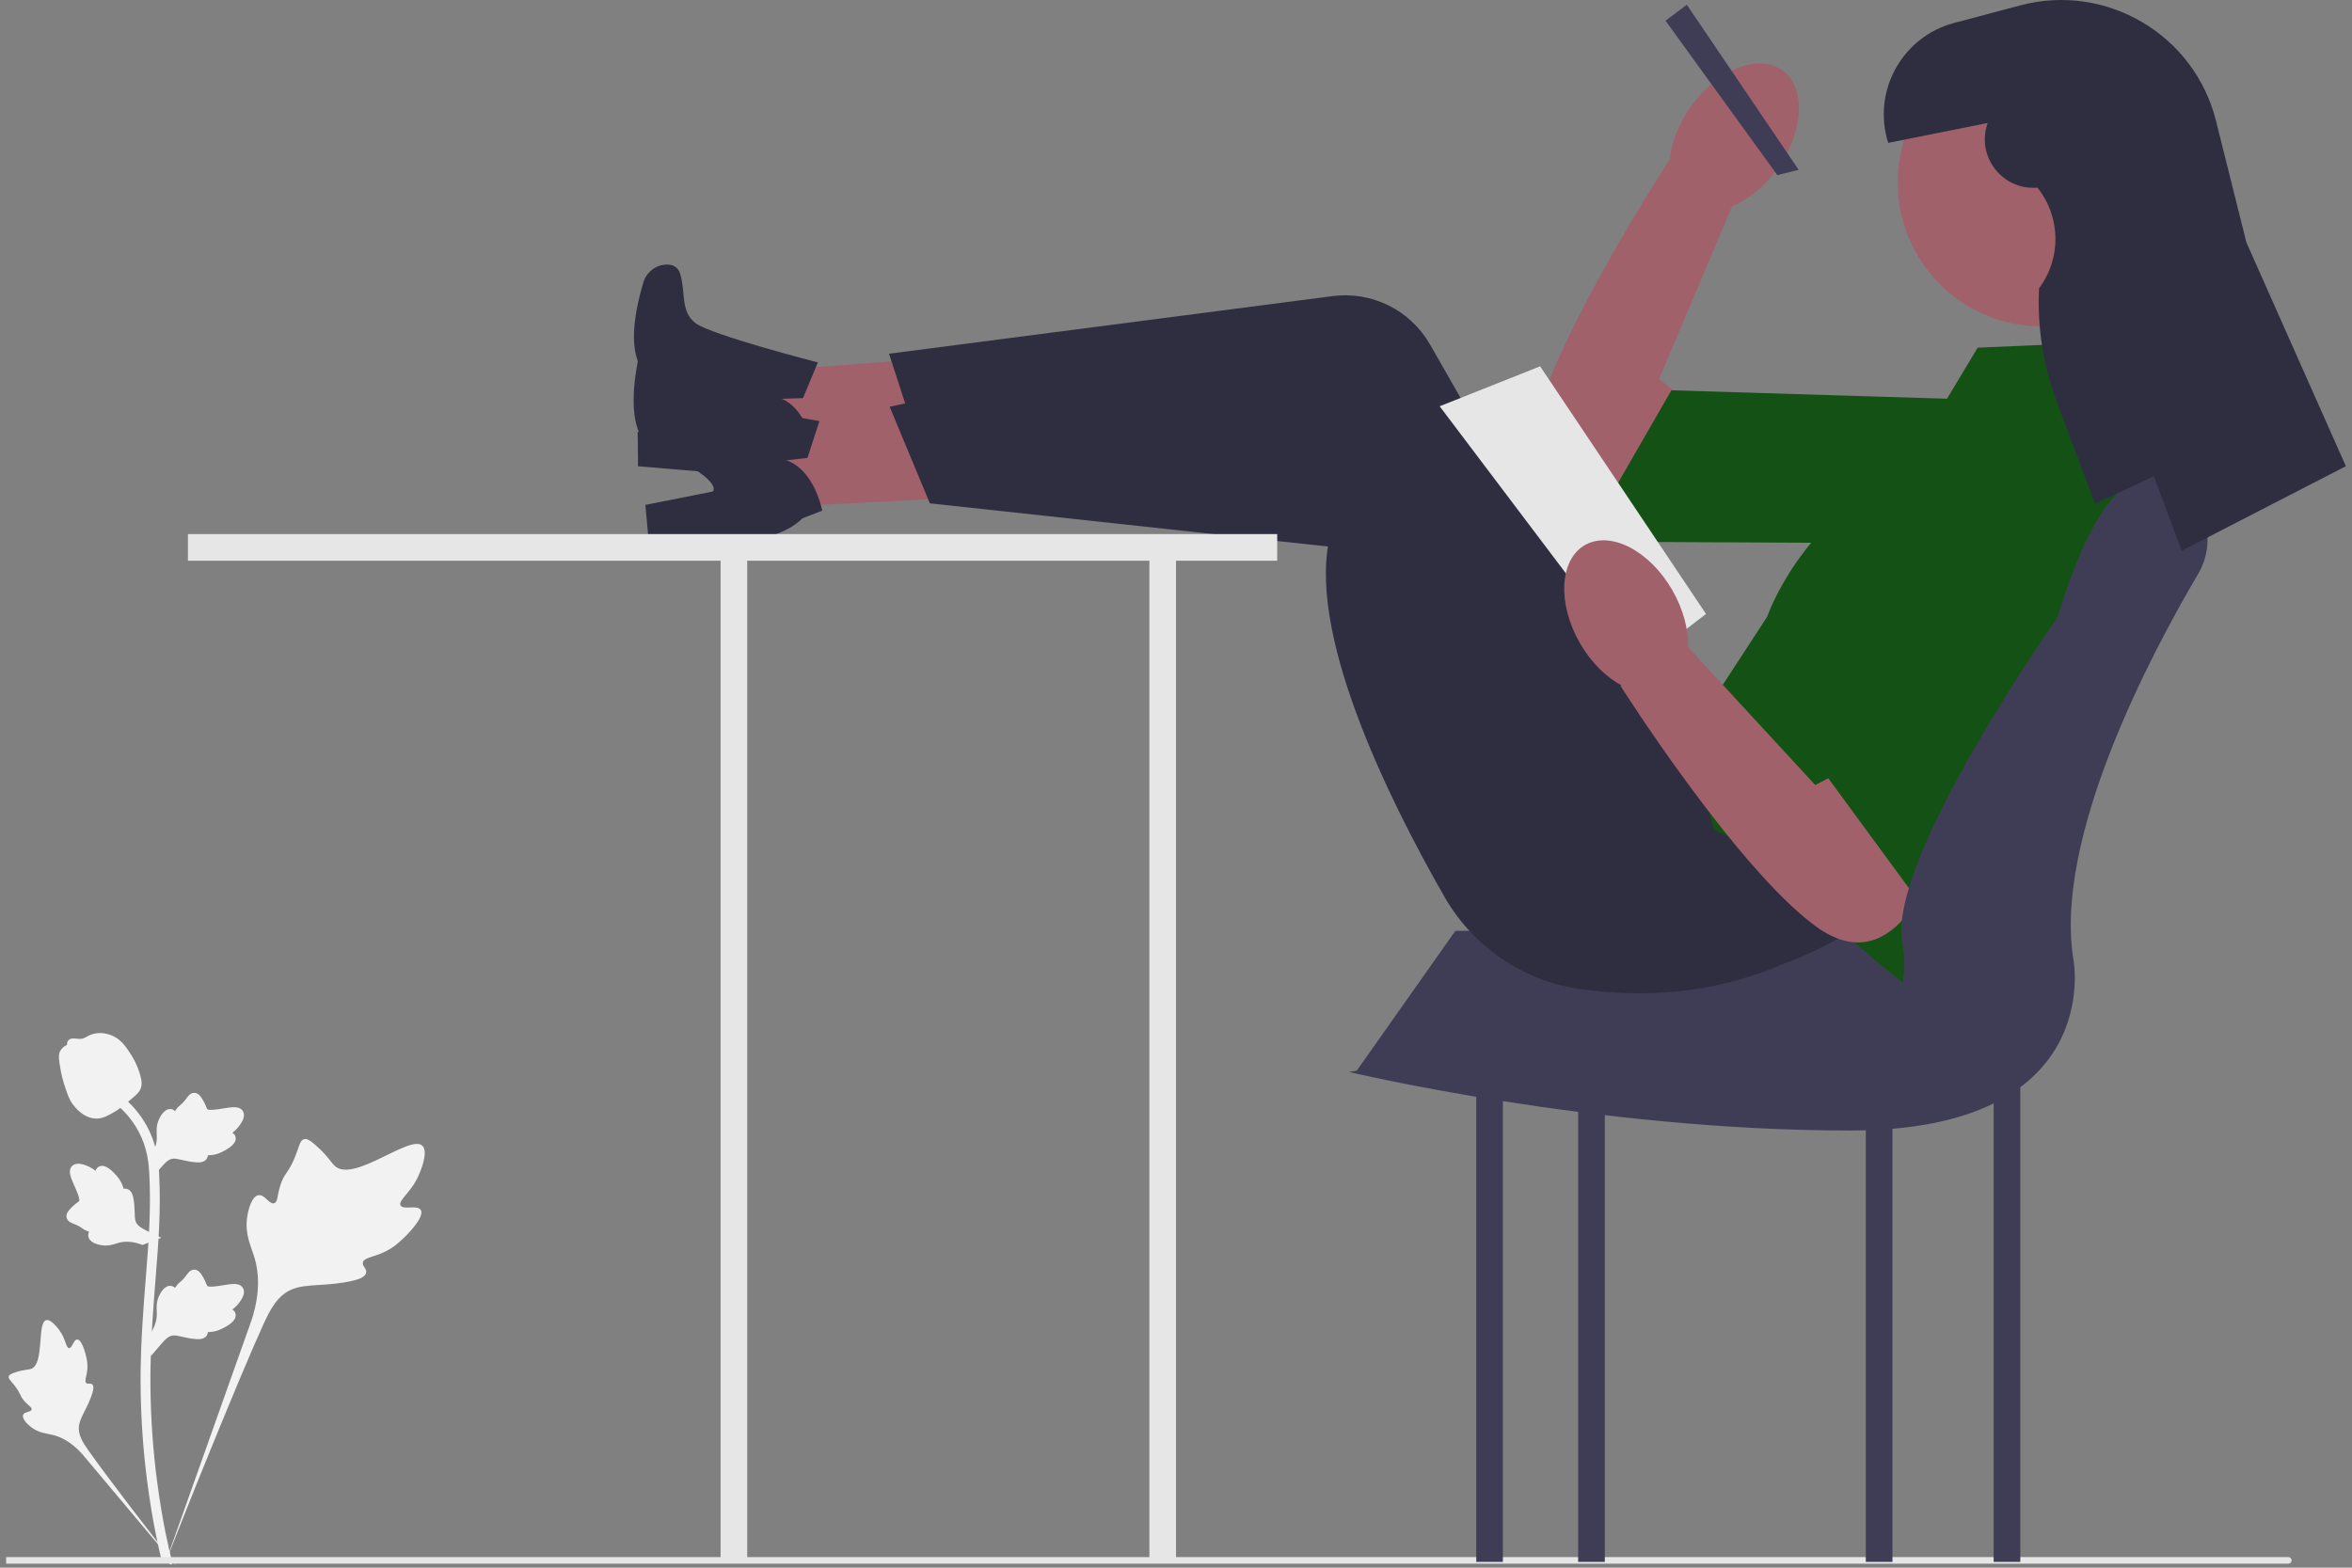 <svg width="150" height="100" viewBox="0 0 150 100" fill="none" xmlns="http://www.w3.org/2000/svg">
<rect x="0" y="0" width="150" height="100" fill="#808080" stroke="none"/>
<g id="undraw_exams_re_4ios (1) 1" clip-path="url(#clip0_1199_889)">
<g id="Group">
<path id="Vector" d="M26.836 77.184C26.625 76.828 25.712 77.209 25.544 76.886C25.377 76.564 26.225 76.074 26.71 74.954C26.797 74.751 27.348 73.478 26.94 73.086C26.167 72.341 22.631 75.414 21.393 74.408C21.121 74.188 20.931 73.747 20.109 73.032C19.782 72.747 19.584 72.619 19.393 72.666C19.121 72.734 19.1 73.098 18.809 73.812C18.372 74.884 18.113 74.82 17.859 75.675C17.67 76.309 17.713 76.679 17.491 76.751C17.176 76.852 16.887 76.179 16.488 76.239C16.081 76.301 15.835 77.085 15.758 77.672C15.612 78.773 16.017 79.5 16.241 80.264C16.484 81.095 16.629 82.358 16.066 84.146L10.497 99.838C11.727 96.618 15.287 87.791 16.783 84.511C17.214 83.565 17.691 82.604 18.67 82.225C19.613 81.86 20.907 82.078 22.558 81.68C22.751 81.634 23.285 81.498 23.353 81.183C23.409 80.923 23.094 80.778 23.142 80.534C23.207 80.208 23.826 80.204 24.586 79.827C25.122 79.561 25.456 79.245 25.743 78.973C25.83 78.891 27.117 77.657 26.836 77.184Z" fill="#F2F2F2"/>
<path id="Vector_2" d="M4.925 85.444C4.689 85.445 4.613 86.003 4.406 85.993C4.199 85.982 4.204 85.424 3.794 84.863C3.72 84.762 3.254 84.124 2.943 84.211C2.355 84.375 2.842 86.998 1.992 87.315C1.805 87.385 1.534 87.351 0.946 87.548C0.712 87.626 0.592 87.686 0.56 87.794C0.515 87.947 0.687 88.062 0.954 88.412C1.354 88.935 1.247 89.043 1.594 89.415C1.851 89.691 2.044 89.776 2.016 89.906C1.975 90.09 1.561 90.038 1.475 90.251C1.388 90.468 1.702 90.815 1.968 91.022C2.466 91.412 2.94 91.423 3.379 91.534C3.857 91.653 4.519 91.947 5.234 92.739L11.329 100C10.103 98.468 6.799 94.174 5.62 92.493C5.28 92.008 4.946 91.497 5.043 90.907C5.136 90.339 5.616 89.766 5.897 88.842C5.93 88.734 6.018 88.432 5.883 88.308C5.771 88.206 5.609 88.318 5.503 88.224C5.362 88.098 5.538 87.793 5.573 87.311C5.597 86.972 5.538 86.716 5.487 86.497C5.472 86.431 5.238 85.443 4.925 85.444Z" fill="#F2F2F2"/>
<path id="Vector_3" d="M9.624 86.499L9.482 85.232L9.547 85.136C9.847 84.692 10 84.258 10.002 83.847C10.002 83.781 9.999 83.716 9.996 83.649C9.984 83.385 9.969 83.056 10.14 82.673C10.236 82.46 10.506 81.965 10.912 82.026C11.021 82.042 11.103 82.092 11.166 82.151C11.175 82.136 11.185 82.121 11.195 82.106C11.321 81.913 11.421 81.83 11.518 81.751C11.592 81.689 11.668 81.626 11.788 81.477C11.841 81.412 11.882 81.354 11.916 81.306C12.021 81.16 12.158 80.985 12.4 80.988C12.658 81.001 12.793 81.214 12.883 81.355C13.043 81.608 13.115 81.789 13.163 81.91C13.181 81.954 13.201 82.003 13.211 82.019C13.294 82.141 13.97 82.026 14.225 81.985C14.797 81.889 15.293 81.807 15.497 82.168C15.643 82.426 15.534 82.767 15.164 83.21C15.049 83.347 14.926 83.452 14.817 83.534C14.908 83.588 14.988 83.671 15.021 83.8C15.098 84.107 14.834 84.415 14.237 84.716C14.088 84.791 13.889 84.892 13.609 84.94C13.477 84.963 13.358 84.968 13.257 84.971C13.255 85.03 13.241 85.094 13.205 85.159C13.1 85.352 12.882 85.444 12.552 85.421C12.19 85.403 11.892 85.333 11.629 85.273C11.399 85.22 11.201 85.175 11.046 85.186C10.758 85.209 10.536 85.44 10.275 85.739L9.624 86.499Z" fill="#F2F2F2"/>
<path id="Vector_4" d="M10.283 78.955L9.094 79.414L8.984 79.376C8.479 79.198 8.02 79.16 7.621 79.263C7.558 79.279 7.495 79.299 7.432 79.319C7.179 79.397 6.865 79.496 6.451 79.427C6.22 79.388 5.674 79.253 5.63 78.845C5.617 78.735 5.645 78.643 5.686 78.567C5.669 78.562 5.653 78.556 5.635 78.551C5.416 78.477 5.311 78.402 5.21 78.329C5.132 78.272 5.051 78.215 4.876 78.136C4.8 78.102 4.734 78.077 4.678 78.056C4.51 77.991 4.307 77.903 4.248 77.669C4.195 77.416 4.367 77.231 4.481 77.108C4.684 76.89 4.842 76.773 4.946 76.696C4.984 76.668 5.027 76.636 5.039 76.623C5.137 76.511 4.854 75.886 4.749 75.65C4.512 75.121 4.306 74.663 4.604 74.374C4.816 74.167 5.174 74.185 5.696 74.431C5.858 74.508 5.991 74.6 6.098 74.684C6.127 74.584 6.186 74.484 6.303 74.42C6.581 74.267 6.946 74.445 7.388 74.946C7.499 75.071 7.646 75.238 7.764 75.497C7.819 75.619 7.855 75.732 7.884 75.829C7.941 75.817 8.006 75.814 8.078 75.832C8.291 75.885 8.436 76.073 8.498 76.397C8.571 76.752 8.58 77.058 8.588 77.328C8.596 77.563 8.603 77.766 8.652 77.913C8.748 78.186 9.027 78.343 9.383 78.519L10.283 78.955Z" fill="#F2F2F2"/>
<path id="Vector_5" d="M9.624 75.223L9.482 73.956L9.547 73.859C9.847 73.415 10 72.981 10.002 72.57C10.002 72.504 9.999 72.439 9.996 72.372C9.984 72.108 9.969 71.779 10.14 71.396C10.236 71.183 10.506 70.689 10.912 70.75C11.021 70.765 11.103 70.815 11.166 70.874C11.175 70.859 11.185 70.844 11.195 70.829C11.321 70.636 11.421 70.553 11.518 70.474C11.592 70.413 11.668 70.35 11.788 70.2C11.841 70.135 11.882 70.077 11.916 70.029C12.021 69.883 12.158 69.708 12.4 69.712C12.658 69.724 12.793 69.937 12.883 70.079C13.043 70.331 13.115 70.512 13.163 70.633C13.181 70.677 13.201 70.726 13.211 70.742C13.294 70.864 13.97 70.75 14.225 70.708C14.797 70.613 15.293 70.53 15.497 70.891C15.643 71.149 15.534 71.491 15.164 71.933C15.049 72.071 14.926 72.175 14.817 72.257C14.908 72.311 14.988 72.394 15.021 72.523C15.098 72.83 14.834 73.138 14.237 73.439C14.088 73.514 13.889 73.615 13.609 73.663C13.477 73.686 13.358 73.691 13.257 73.694C13.255 73.753 13.241 73.817 13.205 73.882C13.1 74.075 12.882 74.167 12.552 74.145C12.19 74.126 11.892 74.056 11.629 73.996C11.399 73.943 11.201 73.899 11.046 73.909C10.758 73.932 10.536 74.163 10.275 74.462L9.624 75.223Z" fill="#F2F2F2"/>
<path id="Vector_6" d="M10.921 99.817L10.655 99.651L10.346 99.686C10.341 99.657 10.324 99.591 10.299 99.488C10.16 98.921 9.738 97.197 9.385 94.482C9.139 92.587 9 90.638 8.971 88.69C8.943 86.738 9.035 85.26 9.109 84.073C9.165 83.177 9.233 82.325 9.3 81.494C9.477 79.274 9.644 77.177 9.52 74.856C9.492 74.338 9.435 73.26 8.804 72.112C8.439 71.446 7.935 70.855 7.308 70.356L7.698 69.865C8.391 70.417 8.948 71.072 9.354 71.811C10.053 73.083 10.116 74.259 10.146 74.823C10.272 77.185 10.103 79.302 9.924 81.543C9.858 82.371 9.79 83.22 9.734 84.112C9.661 85.289 9.569 86.753 9.598 88.68C9.626 90.605 9.764 92.53 10.006 94.401C10.354 97.082 10.771 98.781 10.907 99.339C10.98 99.637 10.995 99.699 10.921 99.817Z" fill="#F2F2F2"/>
<path id="Vector_7" d="M6.159 71.351C6.133 71.351 6.107 71.351 6.081 71.349C5.547 71.32 5.053 71.001 4.612 70.4C4.405 70.117 4.3 69.795 4.089 69.152C4.056 69.053 3.897 68.55 3.8 67.858C3.737 67.406 3.745 67.217 3.834 67.05C3.934 66.864 4.095 66.734 4.276 66.647C4.268 66.587 4.274 66.525 4.3 66.462C4.407 66.201 4.691 66.235 4.844 66.251C4.922 66.261 5.019 66.274 5.124 66.268C5.288 66.26 5.377 66.212 5.511 66.138C5.639 66.068 5.798 65.98 6.035 65.932C6.501 65.835 6.892 65.967 7.02 66.01C7.698 66.236 8.032 66.763 8.419 67.373C8.496 67.495 8.76 67.94 8.935 68.551C9.061 68.992 9.043 69.187 9.005 69.333C8.928 69.632 8.746 69.803 8.284 70.181C7.801 70.577 7.559 70.775 7.351 70.896C6.867 71.176 6.563 71.351 6.159 71.351Z" fill="#F2F2F2"/>
</g>
<path id="Vector_8" d="M146.149 99.532C146.149 99.648 146.055 99.742 145.939 99.742H0.39V99.322H145.939C146.055 99.322 146.149 99.416 146.149 99.532Z" fill="#E6E6E6"/>
<g id="Group_2">
<g id="Group_3">
<path id="Vector_9" d="M104.131 33.149C104.131 33.149 96.296 34.091 97.618 27.896C98.939 21.702 106.433 10.26 106.433 10.26L110.685 12.645L105.803 24.184L107.905 25.842L104.131 33.149Z" fill="#A0616A"/>
<path id="Vector_10" d="M129.805 25.608L128.701 34.688L101.037 34.552L106.593 24.896L129.805 25.608Z" fill="#145114"/>
<path id="Vector_11" d="M113.366 10.743C115.059 8.379 115.195 5.577 113.669 4.484C112.144 3.392 109.535 4.423 107.842 6.788C106.149 9.152 106.013 11.954 107.538 13.046C109.064 14.139 111.673 13.107 113.366 10.743Z" fill="#A0616A"/>
</g>
<path id="Vector_12" d="M127.146 60.225V99.631H128.844V60.225H127.146Z" fill="#3F3D56"/>
<path id="Vector_13" d="M118.993 60.225V99.631H120.692V60.225H118.993Z" fill="#3F3D56"/>
<path id="Vector_14" d="M73.303 35.427V99.631H75.001V35.427H73.303Z" fill="#E6E6E6"/>
<path id="Vector_15" d="M100.648 60.225V99.631H102.347V60.225H100.648Z" fill="#3F3D56"/>
<path id="Vector_16" d="M94.148 60.225V99.631H95.847V60.225H94.148Z" fill="#3F3D56"/>
<path id="Vector_17" d="M125.617 59.376H92.817L86.524 68.301L119.162 70.247L125.617 59.376Z" fill="#3F3D56"/>
<g id="Group_4">
<g id="Group_5">
<path id="Vector_18" d="M65.557 28.841L65.706 22.368L45.91 23.891L45.809 28.277L65.557 28.841Z" fill="#A0616A"/>
<path id="Vector_19" d="M52.159 23.118L51.212 25.395L49.852 25.439C49.852 25.439 51.444 25.927 51.886 28.82L50.58 29.211C50.58 29.211 49.325 30.382 46.98 30.268L40.691 29.742L40.667 27.55L45.013 27.048C45.013 27.048 45.982 26.41 41.187 23.791C41.187 23.791 39.599 22.82 41.028 18.024C41.224 17.365 41.817 16.891 42.505 16.876C42.884 16.868 43.24 17.004 43.382 17.476C43.743 18.676 43.377 19.872 44.37 20.621C45.363 21.369 52.159 23.118 52.159 23.118Z" fill="#2F2E41"/>
</g>
<path id="Vector_20" d="M123.163 53.585C123.163 53.585 116.332 65.203 100.877 63.109C97.199 62.611 93.963 60.424 92.119 57.203C88.556 50.976 83.145 40.074 84.899 33.901L58.759 28.911L56.699 22.563L84.99 18.888C87.492 18.563 89.943 19.78 91.197 21.97L104.978 46.037L109.087 46.485L123.163 53.585Z" fill="#2F2E41"/>
</g>
<g id="Group_6">
<g id="Group_7">
<path id="Vector_21" d="M66.073 31.49L65.7 25.026L46.091 28.137L46.343 32.517L66.073 31.49Z" fill="#A0616A"/>
<path id="Vector_22" d="M52.257 26.863L51.497 29.21L50.145 29.363C50.145 29.363 51.771 29.721 52.444 32.569L51.174 33.064C51.174 33.064 50.017 34.332 47.67 34.407L41.36 34.389L41.159 32.206L45.451 31.355C45.451 31.355 46.365 30.642 41.376 28.417C41.376 28.417 39.714 27.577 40.752 22.681C40.895 22.009 41.448 21.489 42.132 21.419C42.51 21.38 42.875 21.488 43.055 21.946C43.511 23.113 43.243 24.334 44.293 25.001C45.343 25.668 52.257 26.863 52.257 26.863Z" fill="#2F2E41"/>
</g>
<path id="Vector_23" d="M125.482 51.52C125.482 51.52 119.609 63.649 104.035 62.805C100.328 62.605 96.927 60.685 94.83 57.623C90.778 51.703 84.507 41.272 85.759 34.977L59.302 32.107L56.738 25.945L84.641 20.006C87.11 19.481 89.651 20.496 91.077 22.578L106.749 45.458L110.881 45.575L125.482 51.52Z" fill="#2F2E41"/>
</g>
<path id="Vector_24" d="M107.578 0.302L106.219 1.321L113.353 11.172L114.711 10.833L107.578 0.302Z" fill="#3F3D56"/>
<path id="Vector_25" d="M126.126 22.178L133.94 21.838L137.337 37.125C137.337 37.125 130.203 63.962 121.71 62.943C121.71 62.943 116.445 59.036 116.445 57.677C116.445 56.319 109.311 52.922 109.311 52.922L107.612 47.147L112.708 39.333C112.708 39.333 114.746 33.218 121.54 29.822L126.126 22.178Z" fill="#145114"/>
<path id="Vector_26" d="M81.455 34.068H11.985V35.766H45.956V99.631H47.654V35.766H81.455V34.068Z" fill="#E6E6E6"/>
<path id="Vector_27" d="M130.203 20.819C135.269 20.819 139.375 16.713 139.375 11.647C139.375 6.582 135.269 2.475 130.203 2.475C125.138 2.475 121.031 6.582 121.031 11.647C121.031 16.713 125.138 20.819 130.203 20.819Z" fill="#A0616A"/>
<path id="Vector_28" d="M98.223 23.367L91.816 25.915L104.386 42.561L108.802 39.163L98.223 23.367Z" fill="#E6E6E6"/>
<g id="Group_8">
<path id="Vector_29" d="M123.24 55.299C123.24 55.299 120.862 62.824 115.766 59.062C110.671 55.299 103.346 43.749 103.346 43.749L107.274 40.862L115.766 50.074L118.144 48.845L123.24 55.299Z" fill="#A0616A"/>
<path id="Vector_30" d="M126.976 28.802L134.789 33.558L123.239 58.696L115.766 48.505L126.976 28.802Z" fill="#145114"/>
<path id="Vector_31" d="M106.339 43.893C107.964 42.955 108.102 40.153 106.648 37.635C105.194 35.116 102.699 33.835 101.074 34.773C99.449 35.711 99.311 38.513 100.765 41.032C102.219 43.55 104.714 44.831 106.339 43.893Z" fill="#A0616A"/>
</g>
<path id="Vector_32" d="M131.206 39.417C133.56 31.7 136.086 29.258 138.742 30.787C140.763 31.951 141.372 34.6 140.187 36.609C137.167 41.731 130.945 53.466 132.241 61.244C132.241 61.244 134.279 72.115 117.973 72.115C101.668 72.115 86.041 68.378 86.041 68.378L94.534 67.019L113.847 68.399C118.26 68.714 121.979 64.938 121.389 60.554C121.37 60.409 121.347 60.263 121.32 60.115C120.351 54.79 131.206 39.417 131.206 39.417Z" fill="#3F3D56"/>
</g>
<path id="Vector_33" d="M126.765 7.845C126.016 9.943 127.663 12.121 129.885 11.973L129.938 11.97C131.433 13.837 131.474 16.48 130.039 18.393C129.921 20.859 130.307 23.324 131.174 25.636L133.61 32.131L137.36 30.381L139.14 35.131L149.61 29.738L143.264 15.46L141.328 7.714C139.95 2.203 134.328 -1.115 128.838 0.344L124.626 1.463C121.298 2.347 119.383 5.831 120.42 9.114L126.765 7.845Z" fill="#2F2E41"/>
</g>
<defs>
<clipPath id="clip0_1199_889">
<rect width="149.22" height="100" fill="white" transform="translate(0.39)"/>
</clipPath>
</defs>
</svg>
